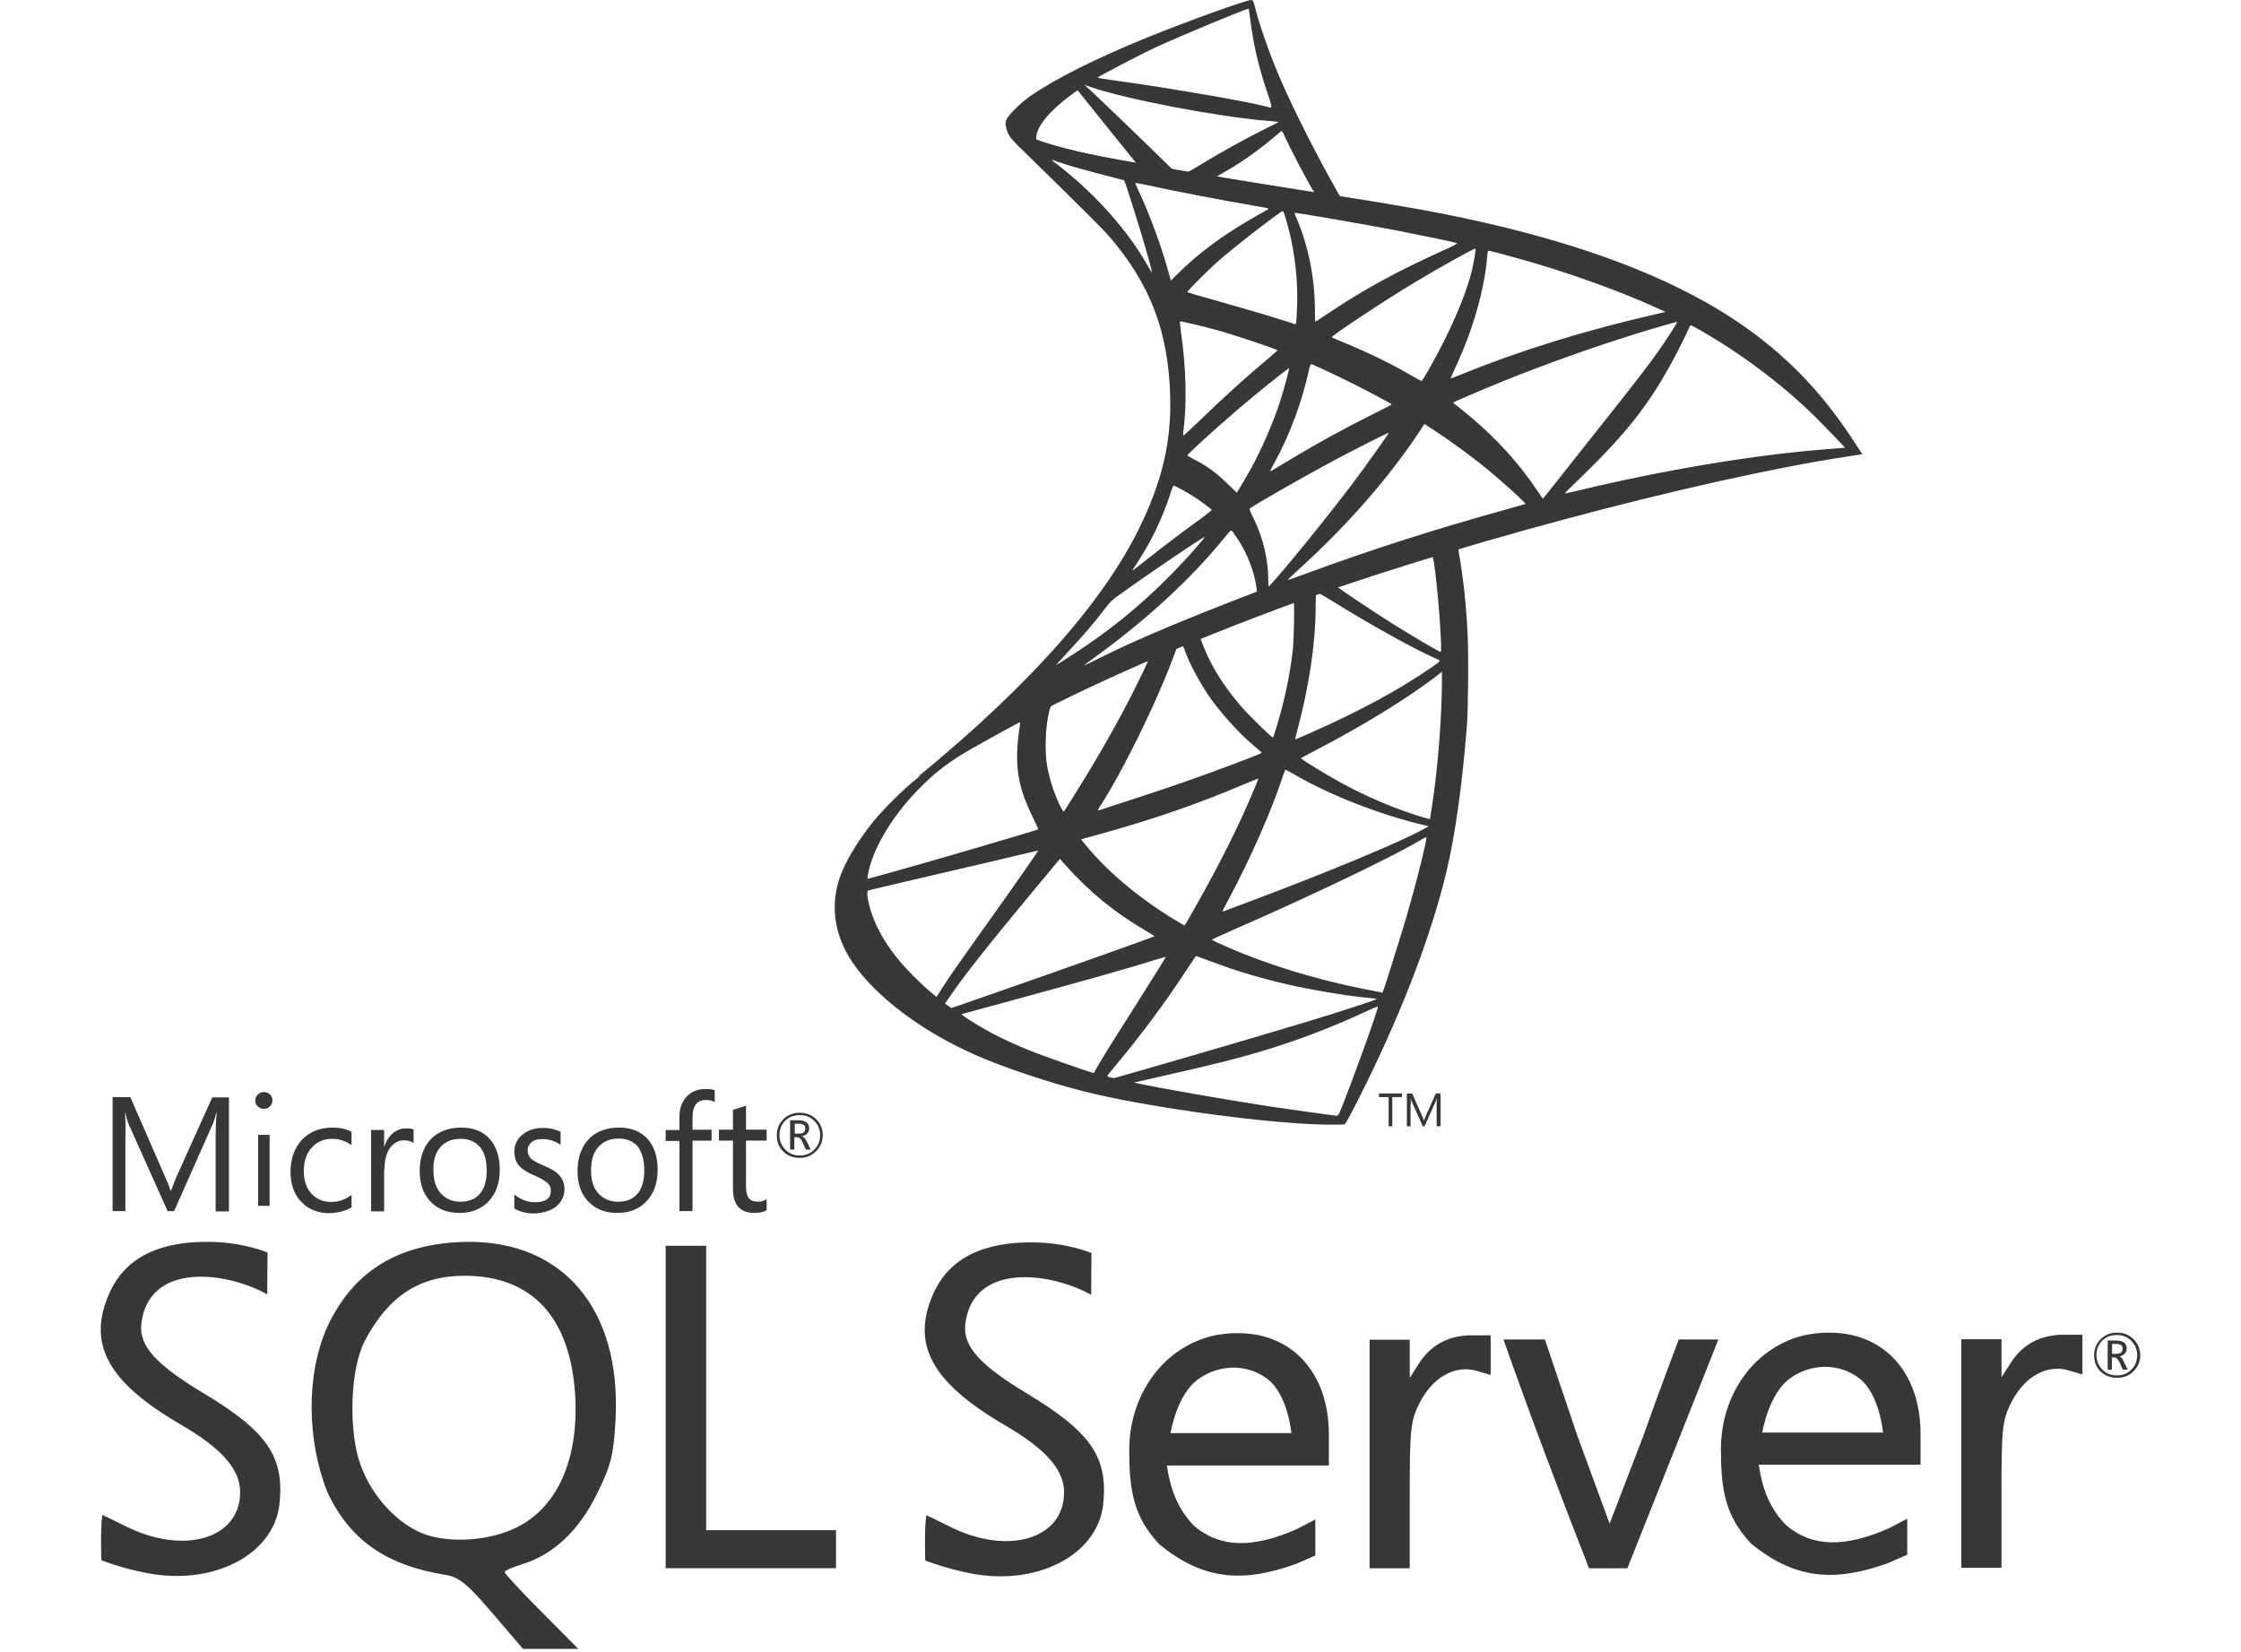 <svg width="156" height="115" viewBox="0 0 156 115" fill="none" xmlns="http://www.w3.org/2000/svg">
<path d="M103.268 36.55L87.588 41.669L73.948 47.69L70.132 48.697C69.16 49.622 68.141 50.558 67.039 51.506C65.83 52.549 64.704 53.497 63.839 54.184C62.879 54.943 61.457 56.365 60.734 57.266C59.655 58.617 58.802 60.05 58.435 61.153C57.783 63.144 58.103 65.158 59.359 67.019C60.971 69.389 64.183 71.807 67.927 73.454C69.836 74.296 73.047 75.374 75.465 75.979C79.482 76.998 87.257 78.1 91.535 78.266C92.4 78.302 93.561 78.302 93.609 78.266C93.704 78.206 94.368 76.939 95.138 75.363C97.769 69.994 99.665 64.957 100.696 60.655C101.312 58.048 101.798 54.575 102.118 50.463C102.201 49.314 102.237 45.462 102.165 44.158C102.058 42.025 101.869 40.295 101.573 38.6C101.525 38.351 101.513 38.126 101.537 38.114C101.584 38.079 101.727 38.031 103.658 37.474L103.267 36.55L103.268 36.55ZM99.689 38.647C99.831 38.647 100.21 42.286 100.305 44.585C100.328 45.071 100.316 45.391 100.293 45.391C100.199 45.391 98.29 44.265 96.927 43.412C95.742 42.665 93.491 41.172 93.135 40.887C93.016 40.804 93.028 40.793 94 40.461C95.647 39.904 99.558 38.647 99.689 38.647ZM91.701 41.278C91.808 41.278 92.08 41.432 92.732 41.835C95.173 43.364 98.492 45.213 99.914 45.829C100.352 46.019 100.399 45.948 99.392 46.635C97.236 48.105 94.545 49.55 91.251 51.008C90.67 51.269 90.184 51.47 90.172 51.47C90.149 51.47 90.219 51.174 90.314 50.819C91.108 47.867 91.559 44.881 91.583 42.487C91.594 41.302 91.594 41.302 91.701 41.267C91.677 41.278 91.689 41.278 91.701 41.278ZM90.054 41.906C90.125 41.977 90.077 44.632 89.983 45.355C89.769 47.085 89.438 48.697 88.892 50.511C88.762 50.949 88.643 51.316 88.62 51.34C88.572 51.399 86.949 49.811 86.416 49.195C85.491 48.128 84.768 47.062 84.235 46.019C83.962 45.485 83.536 44.443 83.571 44.407C83.761 44.277 90.006 41.859 90.054 41.906ZM82.303 44.952C82.315 44.952 82.327 44.952 82.339 44.964C82.362 44.988 82.445 45.177 82.516 45.391C82.895 46.422 83.749 47.939 84.483 48.91C85.29 49.977 86.345 51.115 87.221 51.861C87.506 52.098 87.766 52.324 87.802 52.359C87.873 52.43 87.896 52.418 85.965 53.153C83.725 54.006 81.284 54.86 78.487 55.76C77.819 55.976 77.151 56.193 76.484 56.412C76.377 56.448 76.413 56.389 76.721 55.903C78.108 53.734 80.217 49.479 81.402 46.469C81.604 45.948 81.805 45.426 81.841 45.308C81.888 45.142 81.948 45.083 82.102 44.999C82.185 44.976 82.268 44.952 82.303 44.952ZM79.933 45.936C79.969 45.96 79.364 47.228 78.772 48.389C77.622 50.629 76.366 52.833 74.683 55.512C74.398 55.974 74.126 56.401 74.09 56.448C74.031 56.531 74.007 56.507 73.818 56.14C73.415 55.346 73.083 54.326 72.905 53.39C72.727 52.466 72.763 50.854 72.964 49.859C73.118 49.124 73.106 49.136 73.462 48.958C74.979 48.188 79.885 45.888 79.933 45.936ZM100.376 46.766V47.263C100.376 49.906 100.091 53.532 99.677 56.175C99.606 56.638 99.546 57.017 99.535 57.029C99.535 57.029 99.191 56.934 98.788 56.815C97.01 56.258 95.078 55.44 93.336 54.481C92.187 53.852 90.516 52.821 90.563 52.774C90.575 52.762 91.073 52.501 91.653 52.193C93.977 50.984 96.204 49.681 98.136 48.389C98.859 47.903 99.949 47.121 100.186 46.908L100.376 46.766ZM70.985 50.273C71.032 50.273 71.021 50.368 70.95 50.795C70.902 51.103 70.843 51.672 70.819 52.063C70.724 53.793 71.009 55.073 71.862 56.827C72.099 57.313 72.289 57.716 72.277 57.728C72.194 57.799 64.349 60.098 61.883 60.773C61.149 60.975 60.509 61.153 60.461 61.164C60.378 61.188 60.367 61.176 60.402 60.975C60.675 59.233 62.002 56.957 63.851 55.037C65.083 53.758 66.067 53.011 67.75 52.051C68.959 51.364 70.819 50.333 70.961 50.285C70.962 50.273 70.973 50.273 70.985 50.273ZM89.473 53.58C89.485 53.568 89.769 53.722 90.113 53.923C92.649 55.393 96.181 56.756 99.191 57.455L99.463 57.514L99.084 57.728C97.508 58.605 92.329 60.761 87.032 62.741C86.261 63.025 85.503 63.31 85.361 63.369C85.218 63.428 85.088 63.464 85.088 63.452C85.088 63.44 85.301 63.025 85.574 62.516C87.055 59.742 88.548 56.365 89.307 54.018C89.402 53.793 89.461 53.592 89.473 53.58ZM87.588 54.196C87.6 54.208 87.506 54.457 87.387 54.741C86.356 57.242 85.005 59.968 83.275 63.025C82.836 63.807 82.469 64.436 82.457 64.436C82.445 64.436 82.09 64.222 81.663 63.962C79.151 62.421 76.922 60.525 75.465 58.688L75.251 58.427L76.33 58.131C80.194 57.076 83.476 55.938 86.735 54.54C87.197 54.35 87.577 54.196 87.588 54.196ZM99.298 58.285C99.309 58.557 98.705 60.999 98.207 62.764C97.792 64.246 97.436 65.407 96.785 67.457C96.501 68.358 96.252 69.105 96.24 69.105C96.228 69.105 96.157 69.093 96.086 69.069C92.566 68.429 89.413 67.54 86.451 66.355C85.621 66.023 84.436 65.49 84.365 65.431C84.341 65.407 85.053 65.075 85.954 64.684C91.346 62.326 96.939 59.648 98.859 58.498C99.084 58.356 99.262 58.285 99.298 58.285ZM72.265 59.209C72.289 59.233 70.784 61.402 68.674 64.353C67.939 65.384 67.086 66.592 66.766 67.043C66.446 67.493 65.96 68.204 65.688 68.631L65.19 69.401L64.656 68.951C64.028 68.429 62.938 67.315 62.452 66.699C61.433 65.431 60.746 64.092 60.473 62.871C60.343 62.302 60.343 62.018 60.461 61.982C60.639 61.935 63.803 61.188 66.766 60.501C68.413 60.122 70.321 59.671 71.009 59.505C71.696 59.339 72.253 59.209 72.265 59.209ZM73.782 59.79L74.161 60.217C75.868 62.125 77.61 63.535 79.719 64.767C80.099 64.981 80.383 65.17 80.36 65.182C80.277 65.242 73.035 67.813 69.681 68.974C67.797 69.638 66.245 70.171 66.233 70.171C66.221 70.171 66.114 70.1 65.996 70.017L65.782 69.863L66.126 69.366C67.24 67.754 68.639 65.988 71.684 62.314L73.782 59.79ZM83.24 66.557C83.251 66.545 83.773 66.734 84.412 66.972C85.954 67.552 87.174 67.92 88.809 68.335C90.824 68.844 93.739 69.342 95.458 69.484C95.719 69.508 95.861 69.532 95.814 69.567C95.731 69.615 93.989 70.195 92.709 70.598C90.67 71.238 84.448 73.075 79.376 74.533C78.439 74.805 77.634 75.03 77.586 75.043C77.468 75.066 77.077 74.959 77.077 74.912C77.077 74.888 77.361 74.521 77.705 74.118C79.411 72.079 81.106 69.804 82.516 67.647C82.907 67.055 83.24 66.569 83.24 66.557ZM81.153 66.616C81.165 66.628 80.324 67.979 78.855 70.302C78.226 71.285 77.527 72.4 77.278 72.791C77.041 73.17 76.685 73.763 76.484 74.094L76.14 74.699L75.963 74.651C75.536 74.533 72.538 73.478 71.743 73.158C70.76 72.767 69.741 72.293 68.982 71.89C68.034 71.38 66.849 70.622 66.944 70.598C66.968 70.586 68.591 70.148 70.546 69.615C75.737 68.204 78.617 67.386 80.502 66.794C80.845 66.687 81.141 66.604 81.153 66.616ZM95.908 70.076H95.92C95.967 70.195 94.047 75.528 93.348 77.211C93.194 77.59 93.135 77.685 93.052 77.673C92.851 77.661 90.066 77.27 88.371 77.022C85.42 76.571 80.466 75.706 79.222 75.421L78.937 75.363L80.703 74.959C84.495 74.106 86.32 73.644 88.169 73.075C90.504 72.364 92.815 71.475 95.15 70.385C95.517 70.219 95.825 70.088 95.908 70.076Z" fill="#373737"/>
<path d="M87.103 0.001C86.842 -0.035 82.635 1.482 79.921 2.584C76.259 4.078 73.415 5.5 71.661 6.732C71.009 7.194 70.191 8.012 70.061 8.332C70.013 8.451 69.99 8.593 69.99 8.735L71.578 10.24L75.358 11.449L84.353 13.061L94.64 14.827L94.747 13.938C94.711 13.938 94.688 13.926 94.652 13.926L93.301 13.713L93.028 13.227C91.63 10.761 90.089 7.704 89.188 5.642C88.49 4.042 87.826 2.193 87.458 0.866C87.257 0.06 87.233 0.012 87.103 0.001ZM86.913 0.605H86.925C86.937 0.617 86.984 0.949 87.032 1.34C87.233 2.999 87.6 4.599 88.181 6.329C88.62 7.633 88.62 7.562 88.11 7.408C86.901 7.076 81.486 6.14 77.563 5.595C76.934 5.512 76.401 5.429 76.401 5.417C76.354 5.369 79.234 3.864 80.502 3.272C82.125 2.525 86.581 0.664 86.913 0.605ZM75.489 5.914L75.951 6.068C78.463 6.922 84.779 8.131 88.264 8.415C88.655 8.451 88.987 8.486 88.999 8.486C89.01 8.498 88.679 8.676 88.252 8.877C86.57 9.719 84.72 10.75 83.441 11.544C83.061 11.781 82.718 11.97 82.67 11.97C82.623 11.97 82.374 11.923 82.114 11.887L81.639 11.816L80.455 10.655C78.368 8.628 76.733 7.064 76.105 6.471L75.489 5.914ZM75.015 6.282L76.686 8.368C77.598 9.517 78.522 10.643 78.724 10.892C78.926 11.141 79.091 11.342 79.08 11.354C79.032 11.39 76.662 10.927 75.406 10.643C74.114 10.347 73.581 10.204 72.787 9.956L72.135 9.742V9.576C72.147 8.782 73.154 7.597 74.861 6.389L75.015 6.282ZM89.213 9.126C89.259 9.126 89.319 9.233 89.461 9.553C89.864 10.441 91.121 12.835 91.428 13.298C91.523 13.452 91.689 13.464 90.018 13.191C86.001 12.539 84.709 12.326 84.709 12.302C84.709 12.29 84.828 12.207 84.982 12.124C86.226 11.437 87.482 10.56 88.596 9.624C88.869 9.399 89.117 9.185 89.165 9.15C89.176 9.126 89.2 9.114 89.213 9.126Z" fill="#373737"/>
<path d="M70.144 8.166C70.144 8.166 69.883 8.581 70.132 9.197C70.286 9.576 70.736 10.039 71.246 10.513C71.246 10.513 76.52 15.656 77.159 16.391C80.075 19.757 81.343 23.075 81.461 27.649C81.532 30.589 80.975 33.172 79.589 36.171C77.124 41.551 71.921 47.489 63.898 54.078L65.071 53.687C65.83 53.118 66.861 52.514 69.278 51.186C74.86 48.128 81.141 45.32 88.845 42.428C99.937 38.256 118.176 33.373 128.557 31.786L129.636 31.619L129.47 31.359C128.523 29.889 127.87 28.977 127.088 28.005C124.813 25.184 122.051 22.897 118.674 21.001C114.028 18.406 108.019 16.379 100.412 14.874C98.978 14.589 95.825 14.044 93.265 13.653C87.838 12.812 84.329 12.231 80.466 11.568C79.08 11.331 77.005 10.975 75.631 10.679C74.92 10.525 73.557 10.205 72.49 9.837C71.637 9.505 70.404 9.173 70.144 8.166ZM73.201 11.129C73.213 11.117 73.403 11.188 73.652 11.271C74.102 11.425 74.683 11.603 75.37 11.793C75.89 11.936 76.412 12.074 76.934 12.207C77.646 12.385 78.238 12.551 78.25 12.551C78.333 12.634 79.53 16.462 79.933 17.931C80.087 18.488 80.206 18.962 80.194 18.962C80.181 18.974 80.052 18.773 79.897 18.5C78.51 16.059 76.318 13.582 73.782 11.591C73.45 11.354 73.201 11.141 73.201 11.129ZM79.032 12.741C79.091 12.741 79.352 12.776 79.672 12.847C81.686 13.298 85.301 13.985 87.612 14.376C88.004 14.435 88.312 14.507 88.312 14.53C88.312 14.554 88.169 14.637 87.992 14.732C87.6 14.933 86.024 15.869 85.503 16.225C84.187 17.102 83.002 18.05 82.148 18.903C81.805 19.247 81.509 19.531 81.509 19.531C81.509 19.531 81.438 19.33 81.378 19.081C80.952 17.434 80.063 14.992 79.257 13.274C79.127 13.002 79.02 12.752 79.02 12.729C79.02 12.753 79.02 12.741 79.032 12.741ZM89.295 14.696C89.366 14.72 89.484 15.123 89.722 16.012C90.16 17.73 90.362 19.65 90.291 21.439C90.267 21.937 90.243 22.399 90.219 22.459L90.184 22.577L89.567 22.376C88.3 21.973 86.237 21.368 84.472 20.871C83.465 20.598 82.647 20.349 82.647 20.326C82.647 20.254 84.116 18.785 84.745 18.228C85.941 17.173 89.188 14.661 89.295 14.696ZM90.113 14.815C90.148 14.779 95.019 15.62 97.236 16.047C98.883 16.367 101.277 16.865 101.419 16.924C101.49 16.948 101.241 17.09 100.447 17.445C97.319 18.856 94.995 20.124 92.684 21.665C92.08 22.068 91.571 22.399 91.559 22.399C91.547 22.399 91.535 22.056 91.535 21.641C91.535 19.389 91.084 17.114 90.255 15.194C90.172 15.004 90.101 14.827 90.113 14.815ZM102.711 17.303C102.746 17.339 102.592 18.299 102.45 18.868C102.023 20.634 100.874 23.253 99.464 25.718C99.215 26.156 98.99 26.512 98.966 26.524C98.942 26.535 98.622 26.358 98.254 26.144C96.88 25.338 95.315 24.58 93.609 23.869C93.135 23.667 92.72 23.502 92.708 23.478C92.625 23.407 96.441 20.882 98.456 19.674C100.056 18.702 102.663 17.256 102.711 17.303ZM103.611 17.446C103.718 17.446 105.875 18.038 107.001 18.37C109.785 19.2 112.986 20.373 115.071 21.321L115.937 21.712L115.332 21.854C110.236 23.027 105.875 24.379 101.667 26.085C101.324 26.227 101.016 26.346 100.992 26.346C100.969 26.346 101.087 26.073 101.241 25.741C102.509 23.051 103.327 20.243 103.528 17.849C103.54 17.623 103.575 17.446 103.611 17.446ZM82.137 22.376C82.173 22.34 83.82 22.731 84.709 22.98C86.06 23.359 88.928 24.319 88.928 24.39C88.928 24.402 88.608 24.675 88.229 25.007C86.676 26.298 85.183 27.661 83.393 29.392C82.86 29.901 82.41 30.316 82.386 30.316C82.362 30.316 82.351 30.245 82.362 30.15C82.635 28.159 82.576 25.599 82.196 23.004C82.161 22.672 82.125 22.387 82.137 22.376ZM116.754 22.411C116.778 22.435 115.995 23.667 115.498 24.367C114.787 25.386 113.744 26.737 111.385 29.7C110.141 31.264 108.743 33.03 108.28 33.623C107.806 34.215 107.415 34.713 107.404 34.713C107.392 34.713 107.238 34.499 107.072 34.239C105.744 32.248 104.156 30.506 102.272 28.941C101.916 28.645 101.525 28.325 101.395 28.23C101.265 28.135 101.158 28.041 101.158 28.029C101.158 27.993 103.172 27.128 104.701 26.512C107.38 25.421 111.03 24.118 113.768 23.276C115.202 22.826 116.73 22.387 116.754 22.411ZM117.666 22.648C117.714 22.637 117.999 22.779 118.342 22.98C121.222 24.627 124.043 26.749 126.271 28.929C126.898 29.546 128.451 31.157 128.428 31.169C128.428 31.169 127.882 31.217 127.243 31.264C122.253 31.643 115.866 32.698 109.727 34.179C109.312 34.274 108.944 34.357 108.921 34.357C108.897 34.357 109.36 33.895 109.94 33.338C113.543 29.866 115.19 27.673 117.133 23.762C117.406 23.182 117.643 22.684 117.666 22.648C117.655 22.648 117.655 22.648 117.666 22.648ZM91.274 25.351C91.44 25.386 92.981 26.109 94.142 26.69C95.209 27.223 96.809 28.076 96.892 28.147C96.903 28.159 96.335 28.455 95.635 28.799C93.407 29.913 91.5 30.968 89.508 32.176C88.94 32.52 88.466 32.805 88.454 32.805C88.406 32.805 88.418 32.757 88.738 32.176C89.805 30.233 90.658 27.91 91.144 25.647C91.191 25.469 91.239 25.351 91.274 25.351ZM89.734 25.635C89.769 25.67 89.366 27.128 89.117 27.922C88.631 29.427 87.813 31.311 87.02 32.734C86.83 33.065 86.546 33.551 86.391 33.824L86.095 34.298L85.432 33.658C84.662 32.911 84.033 32.449 83.228 32.034C82.907 31.869 82.658 31.726 82.658 31.703C82.658 31.608 84.685 29.771 86.237 28.444C87.351 27.483 89.698 25.599 89.734 25.635ZM99.156 29.51L99.736 29.889C101.063 30.755 102.628 31.904 103.825 32.911C104.5 33.468 105.804 34.642 106.064 34.926L106.206 35.08L105.246 35.353C99.819 36.858 95.623 38.197 90.729 39.998C90.184 40.2 89.722 40.366 89.686 40.366C89.615 40.366 89.555 40.425 90.776 39.299C93.906 36.419 96.678 33.243 98.74 30.15L99.156 29.51ZM96.678 30.126C96.702 30.15 95.078 32.437 94.106 33.729C92.945 35.27 90.883 37.853 89.461 39.536C88.868 40.235 88.359 40.816 88.335 40.828C88.3 40.84 88.287 40.662 88.287 40.389C88.287 38.955 87.921 37.426 87.28 36.123C87.008 35.578 86.96 35.447 87.02 35.388C87.245 35.187 90.693 33.219 92.874 32.046C94.344 31.264 96.643 30.103 96.678 30.126ZM81.698 33.8C81.734 33.8 82.007 33.942 82.315 34.108C83.073 34.523 83.749 34.985 84.353 35.483C84.377 35.507 84.069 35.756 83.665 36.052C82.54 36.858 80.833 38.15 79.838 38.944C78.795 39.773 78.76 39.797 78.878 39.619C79.66 38.422 80.051 37.747 80.466 36.882C80.833 36.111 81.201 35.199 81.461 34.405C81.556 34.061 81.675 33.8 81.698 33.8ZM85.692 36.929C85.752 36.917 85.823 37.024 86.143 37.498C86.818 38.505 87.34 39.856 87.471 40.947L87.494 41.184L85.87 41.812C82.966 42.938 80.289 44.052 78.475 44.881C77.965 45.118 77.077 45.545 76.496 45.829C75.915 46.125 75.441 46.351 75.441 46.339C75.441 46.327 75.808 46.054 76.259 45.722C79.802 43.151 82.872 40.33 85.171 37.51C85.42 37.213 85.645 36.941 85.669 36.929L85.692 36.929ZM83.856 37.379C83.903 37.427 82.552 38.955 81.627 39.892C79.34 42.226 77.077 44.052 74.268 45.829C73.912 46.054 73.592 46.256 73.557 46.28C73.474 46.327 73.58 46.208 74.813 44.869C75.595 44.028 76.188 43.317 76.863 42.44C77.314 41.859 77.397 41.776 78.048 41.314C79.79 40.058 83.808 37.332 83.856 37.379Z" fill="#373737"/>
<path d="M32.536 86.451C32.318 86.451 32.099 86.472 31.882 86.472C27.467 86.707 24.488 88.651 22.747 92.446C21.258 95.878 21.42 100.364 22.764 103.817C24.326 107.191 26.85 108.972 31.064 109.645C31.955 109.791 32.553 110.281 34.28 112.297L36.404 114.786H40.257L37.695 112.202C36.279 110.786 35.133 109.553 35.133 109.445C35.133 109.337 35.675 109.1 36.331 108.899C38.493 108.246 40.288 106.575 41.544 104.015C42.561 101.96 42.707 101.324 42.852 98.766C43.233 91.154 39.22 86.395 32.536 86.449L32.536 86.451ZM35.914 106.359C34.04 107.267 31.318 107.448 29.541 106.796C27.704 106.122 25.925 104.213 25.126 102.053C24.236 99.692 24.363 95.334 25.38 93.372C27.015 90.248 29.177 88.811 32.336 88.811C37.023 88.811 39.688 91.681 40.036 97.076C40.311 101.579 38.803 104.957 35.916 106.357L35.914 106.359ZM102.477 92.954C100.86 92.954 99.624 93.608 98.79 94.897L98.136 95.918V93.264H95.339V109.177H98.134V104.091C98.134 99.439 98.192 98.896 98.842 97.623C99.738 95.878 101.279 95.008 102.768 95.424L103.768 95.716V92.958H102.477V92.954ZM86.044 92.808C85.496 92.808 84.914 92.881 84.336 93.008C80.593 93.987 78.483 97.569 78.612 101.256C78.612 104.343 79.212 105.886 80.701 107.504C83.752 110.007 86.512 110.208 90.236 108.865C90.871 108.593 91.563 108.281 91.563 108.281V105.778L90.236 106.465C87.222 107.777 84.952 107.777 83.134 106.232C81.974 105.05 81.463 103.634 81.228 102.018H92.506V99.873C92.506 95.499 89.873 92.737 86.041 92.808H86.044ZM81.482 99.785C81.482 99.785 81.899 97.057 83.444 95.986C84.188 95.461 85.041 95.207 85.877 95.207C86.714 95.207 87.549 95.478 88.239 96.005C89.656 97.094 89.893 99.765 89.893 99.765H81.482V99.785ZM14.047 96.915C11.015 95.078 9.669 93.753 9.834 92.192C10.304 87.869 15.645 88.468 18.602 90.103L18.623 87.195C18.623 87.195 16.988 86.487 14.645 86.45C11.05 86.395 8.726 87.574 7.636 89.973C6.037 93.514 7.453 96.184 12.573 99.163C15.447 100.835 16.717 102.287 16.717 103.87C16.717 107.14 12.775 108.281 8.707 106.229C7.87 105.813 7.162 105.465 7.124 105.465C6.978 106.392 7.054 108.61 7.054 108.61C7.054 108.61 8.303 109.135 10.178 109.497C14.826 110.424 19.057 108.243 19.456 104.703C19.804 101.379 18.602 99.635 14.047 96.913L14.047 96.915ZM127.233 92.77C126.687 92.77 126.108 92.846 125.504 92.972C121.765 93.951 119.66 97.534 119.803 101.221C119.803 104.303 120.401 105.832 121.89 107.448C124.942 109.953 127.701 110.156 131.444 108.811C132.078 108.539 132.767 108.231 132.767 108.231V105.724L131.442 106.415C128.423 107.723 126.152 107.723 124.34 106.178C123.174 104.999 122.668 103.599 122.432 101.964H133.692V99.819C133.692 95.466 131.059 92.702 127.226 92.775L127.233 92.77ZM122.671 99.748C122.671 99.748 123.092 97.024 124.635 95.932C125.377 95.405 126.231 95.151 127.066 95.151C127.899 95.151 128.738 95.422 129.428 95.951C130.845 97.04 131.082 99.729 131.082 99.729H122.674L122.671 99.748ZM71.401 96.951C68.369 95.118 67.027 93.789 67.19 92.226C67.66 87.903 73.001 88.502 75.959 90.138L75.979 87.23C75.979 87.23 74.344 86.522 72.001 86.489C68.406 86.435 66.082 87.614 64.991 90.012C63.393 93.553 64.828 96.224 69.931 99.202C72.801 100.873 74.072 102.305 74.072 103.888C74.072 107.159 70.131 108.319 66.063 106.248C65.23 105.831 64.522 105.488 64.48 105.488C64.334 106.415 64.41 108.633 64.41 108.633C64.41 108.633 65.644 109.139 67.513 109.52C72.166 110.449 76.398 108.27 76.796 104.729C77.142 101.422 75.942 99.679 71.401 96.954L71.401 96.951ZM143.669 92.916C142.052 92.916 140.801 93.572 139.981 94.862L139.328 95.878V93.229H136.531V109.137H139.326V104.051C139.326 99.402 139.382 98.857 140.034 97.586C140.929 95.843 142.47 94.97 143.96 95.388L144.959 95.68V92.916H143.669ZM49.157 96.859V86.724H46.337V109.173H58.197V106.521H49.157L49.157 96.859ZM114.373 100.019L112.049 106.067L109.815 99.985L107.544 93.245H104.657C106.528 98.548 108.562 103.942 110.614 109.173C111.503 109.193 112.395 109.173 113.284 109.173L116.423 101.291L119.62 93.247H116.861C116.861 93.247 115.642 96.442 114.372 100.021L114.373 100.019ZM55.655 80.606C56.109 80.606 56.488 80.461 56.801 80.149C57.109 79.841 57.272 79.478 57.272 79.024C57.272 78.57 57.109 78.191 56.801 77.899C56.488 77.607 56.128 77.462 55.676 77.462C55.218 77.462 54.839 77.607 54.531 77.916C54.218 78.224 54.077 78.603 54.077 79.04C54.077 79.499 54.222 79.877 54.531 80.166C54.822 80.457 55.201 80.603 55.655 80.603V80.606ZM54.656 78.024C54.926 77.754 55.255 77.629 55.676 77.629C56.072 77.629 56.401 77.754 56.676 78.024C56.947 78.295 57.093 78.624 57.093 79.024C57.093 79.424 56.947 79.769 56.676 80.04C56.401 80.311 56.072 80.44 55.676 80.44C55.274 80.44 54.947 80.315 54.676 80.04C54.406 79.769 54.26 79.424 54.26 79.024C54.26 78.624 54.385 78.295 54.656 78.024ZM55.328 79.17H55.511C55.641 79.17 55.768 79.295 55.876 79.532L56.095 80.024H56.438L56.168 79.478C56.057 79.259 55.949 79.132 55.822 79.097C55.982 79.059 56.109 79.005 56.201 78.896C56.292 78.803 56.326 78.676 56.326 78.532C56.326 78.365 56.274 78.24 56.164 78.149C56.039 78.044 55.839 77.988 55.58 77.988H55.002V80.024H55.293V79.17H55.328ZM55.328 78.224H55.583C55.766 78.224 55.895 78.262 55.966 78.316C56.035 78.37 56.053 78.441 56.053 78.57C56.053 78.805 55.907 78.915 55.637 78.915H55.324V78.224H55.328ZM8.744 78.989C8.744 78.28 8.723 77.754 8.707 77.443H8.723C8.796 77.81 8.886 78.082 8.959 78.264L11.666 84.312H12.12L14.828 78.209C14.901 78.043 14.974 77.793 15.063 77.445H15.084C15.03 78.049 15.011 78.574 15.011 78.993V84.331H15.938V76.395H14.776L12.287 81.915C12.195 82.133 12.068 82.461 11.906 82.894H11.868C11.814 82.679 11.687 82.352 11.506 81.952L9.073 76.376H7.838V84.312H8.73V78.992L8.744 78.989ZM17.969 79.004H18.769V83.946H17.969V79.004ZM18.369 77.191C18.536 77.191 18.677 77.135 18.785 77.024C18.896 76.916 18.969 76.775 18.969 76.608C18.969 76.445 18.915 76.3 18.788 76.191C18.675 76.081 18.531 76.024 18.367 76.024C18.204 76.024 18.059 76.081 17.95 76.191C17.84 76.3 17.767 76.445 17.767 76.608C17.767 76.79 17.823 76.916 17.95 77.024C18.076 77.135 18.204 77.191 18.367 77.191H18.369ZM24.472 84.054V83.183C24.034 83.511 23.564 83.673 23.076 83.673C22.493 83.673 22.02 83.473 21.674 83.09C21.331 82.71 21.148 82.184 21.148 81.528C21.148 80.84 21.331 80.294 21.71 79.878C22.074 79.478 22.547 79.278 23.126 79.278C23.599 79.278 24.053 79.424 24.472 79.716V78.789C24.091 78.589 23.655 78.497 23.164 78.497C22.256 78.497 21.548 78.789 21.018 79.351C20.494 79.914 20.223 80.678 20.223 81.601C20.223 82.422 20.458 83.111 20.948 83.638C21.458 84.179 22.11 84.454 22.91 84.454C23.528 84.437 24.034 84.308 24.472 84.054ZM26.761 81.419C26.761 80.767 26.906 80.24 27.177 79.877C27.431 79.551 27.739 79.386 28.104 79.386C28.412 79.386 28.631 79.442 28.791 79.569V78.624C28.666 78.57 28.485 78.551 28.25 78.551C27.923 78.551 27.631 78.661 27.375 78.864C27.104 79.078 26.888 79.405 26.761 79.821H26.74V78.661H25.834V84.327H26.742V81.419H26.761ZM31.974 84.439C32.828 84.439 33.515 84.164 34.025 83.618C34.533 83.077 34.788 82.348 34.788 81.44C34.788 80.513 34.554 79.805 34.08 79.278C33.609 78.751 32.955 78.497 32.101 78.497C31.247 78.497 30.559 78.751 30.049 79.242C29.503 79.784 29.216 80.548 29.216 81.529C29.216 82.383 29.449 83.092 29.941 83.618C30.449 84.164 31.122 84.437 31.974 84.437V84.439ZM30.683 79.823C31.028 79.459 31.482 79.278 32.045 79.278C32.628 79.278 33.065 79.459 33.39 79.823C33.717 80.205 33.88 80.749 33.88 81.475C33.88 82.167 33.734 82.71 33.426 83.075C33.117 83.456 32.663 83.658 32.063 83.658C31.48 83.658 31.028 83.456 30.683 83.075C30.339 82.691 30.174 82.167 30.174 81.475C30.139 80.788 30.32 80.226 30.683 79.823ZM38.764 83.946C39.11 83.638 39.293 83.259 39.293 82.783C39.293 82.367 39.147 82.021 38.876 81.748C38.655 81.529 38.314 81.331 37.82 81.132C37.383 80.949 37.112 80.786 36.966 80.659C36.821 80.513 36.731 80.332 36.731 80.076C36.731 79.841 36.823 79.659 37.002 79.513C37.185 79.368 37.419 79.297 37.731 79.297C38.22 79.297 38.639 79.426 39.022 79.698V78.791C38.656 78.608 38.258 78.52 37.804 78.52C37.221 78.52 36.729 78.681 36.366 78.991C35.985 79.299 35.804 79.699 35.804 80.169C35.804 80.586 35.929 80.932 36.166 81.186C36.366 81.402 36.708 81.624 37.183 81.821C37.637 82.021 37.945 82.202 38.11 82.348C38.272 82.494 38.345 82.675 38.345 82.889C38.345 83.418 37.983 83.692 37.274 83.692C36.729 83.692 36.239 83.513 35.802 83.15V84.129C36.197 84.367 36.672 84.475 37.197 84.475C37.87 84.439 38.397 84.274 38.759 83.948L38.764 83.946ZM43.088 78.497C42.234 78.497 41.546 78.751 41.036 79.243C40.495 79.784 40.203 80.549 40.203 81.53C40.203 82.384 40.438 83.092 40.928 83.618C41.438 84.164 42.109 84.437 42.963 84.437C43.837 84.437 44.504 84.162 45.014 83.616C45.525 83.075 45.779 82.346 45.779 81.438C45.779 80.511 45.541 79.803 45.071 79.276C44.579 78.749 43.925 78.495 43.092 78.495L43.088 78.497ZM44.85 81.475C44.85 82.167 44.704 82.71 44.396 83.075C44.087 83.456 43.633 83.658 43.033 83.658C42.45 83.658 41.998 83.456 41.652 83.075C41.309 82.692 41.144 82.167 41.144 81.475C41.144 80.746 41.326 80.184 41.69 79.805C42.033 79.442 42.488 79.259 43.052 79.259C43.614 79.259 44.067 79.442 44.393 79.805C44.685 80.205 44.848 80.749 44.848 81.475H44.85ZM47.303 84.31H48.209V79.405H49.536V78.643H48.209V77.768C48.209 76.973 48.517 76.573 49.155 76.573C49.37 76.573 49.588 76.627 49.751 76.719V75.9C49.588 75.827 49.37 75.811 49.096 75.811C48.607 75.811 48.207 75.956 47.88 76.264C47.499 76.627 47.297 77.098 47.297 77.735V78.664H46.339V79.427H47.297V84.313L47.303 84.31ZM51.025 82.764C51.025 83.873 51.515 84.437 52.514 84.437C52.877 84.437 53.15 84.379 53.368 84.25V83.471C53.202 83.596 53.004 83.654 52.785 83.654C52.477 83.654 52.261 83.581 52.133 83.417C52.004 83.254 51.931 82.979 51.931 82.6V79.403H53.368V78.641H51.931V76.971C51.619 77.078 51.313 77.171 51.023 77.261V78.641H50.044V79.403H51.023V82.762L51.025 82.764ZM148.5 93.207C148.192 92.916 147.828 92.77 147.376 92.77C146.918 92.77 146.539 92.916 146.23 93.229C145.922 93.535 145.776 93.916 145.776 94.353C145.776 94.808 145.922 95.187 146.228 95.478C146.536 95.769 146.915 95.916 147.373 95.916C147.826 95.916 148.207 95.769 148.519 95.461C148.825 95.149 148.988 94.788 148.988 94.337C148.971 93.878 148.807 93.499 148.499 93.208L148.5 93.207ZM148.354 95.353C148.084 95.624 147.755 95.749 147.355 95.749C146.959 95.749 146.63 95.624 146.355 95.353C146.084 95.078 145.939 94.734 145.939 94.333C145.939 93.936 146.064 93.608 146.338 93.333C146.609 93.062 146.936 92.937 147.355 92.937C147.75 92.937 148.08 93.062 148.354 93.333C148.626 93.608 148.771 93.936 148.771 94.333C148.771 94.754 148.646 95.078 148.354 95.353ZM147.538 94.426C147.701 94.389 147.83 94.316 147.919 94.226C148.011 94.132 148.044 94.005 148.044 93.86C148.044 93.697 147.992 93.568 147.882 93.479C147.757 93.374 147.555 93.318 147.299 93.318H146.72V95.351H147.011V94.497H147.192C147.318 94.497 147.443 94.622 147.555 94.859L147.772 95.349H148.117L147.847 94.803C147.753 94.566 147.645 94.457 147.535 94.421L147.538 94.426ZM147.338 94.243H147.026V93.556H147.282C147.464 93.556 147.59 93.589 147.663 93.645C147.736 93.699 147.752 93.77 147.752 93.9C147.752 94.135 147.607 94.243 147.336 94.243H147.338ZM96.665 78.407H96.92V76.373H97.593V76.119H95.993V76.373H96.666L96.665 78.407ZM98.207 76.879C98.207 76.681 98.207 76.518 98.192 76.427C98.209 76.535 98.246 76.608 98.263 76.662L99.044 78.407H99.169L99.952 76.645C99.974 76.591 99.99 76.52 100.025 76.427C100.008 76.608 100.008 76.753 100.008 76.864V78.405H100.279V76.119H99.952L99.245 77.697C99.227 77.754 99.171 77.864 99.136 77.989H99.115C99.1 77.916 99.064 77.843 99.011 77.718L98.303 76.119H97.936V78.409H98.192V76.881L98.207 76.879Z" fill="#373737"/>
</svg>
